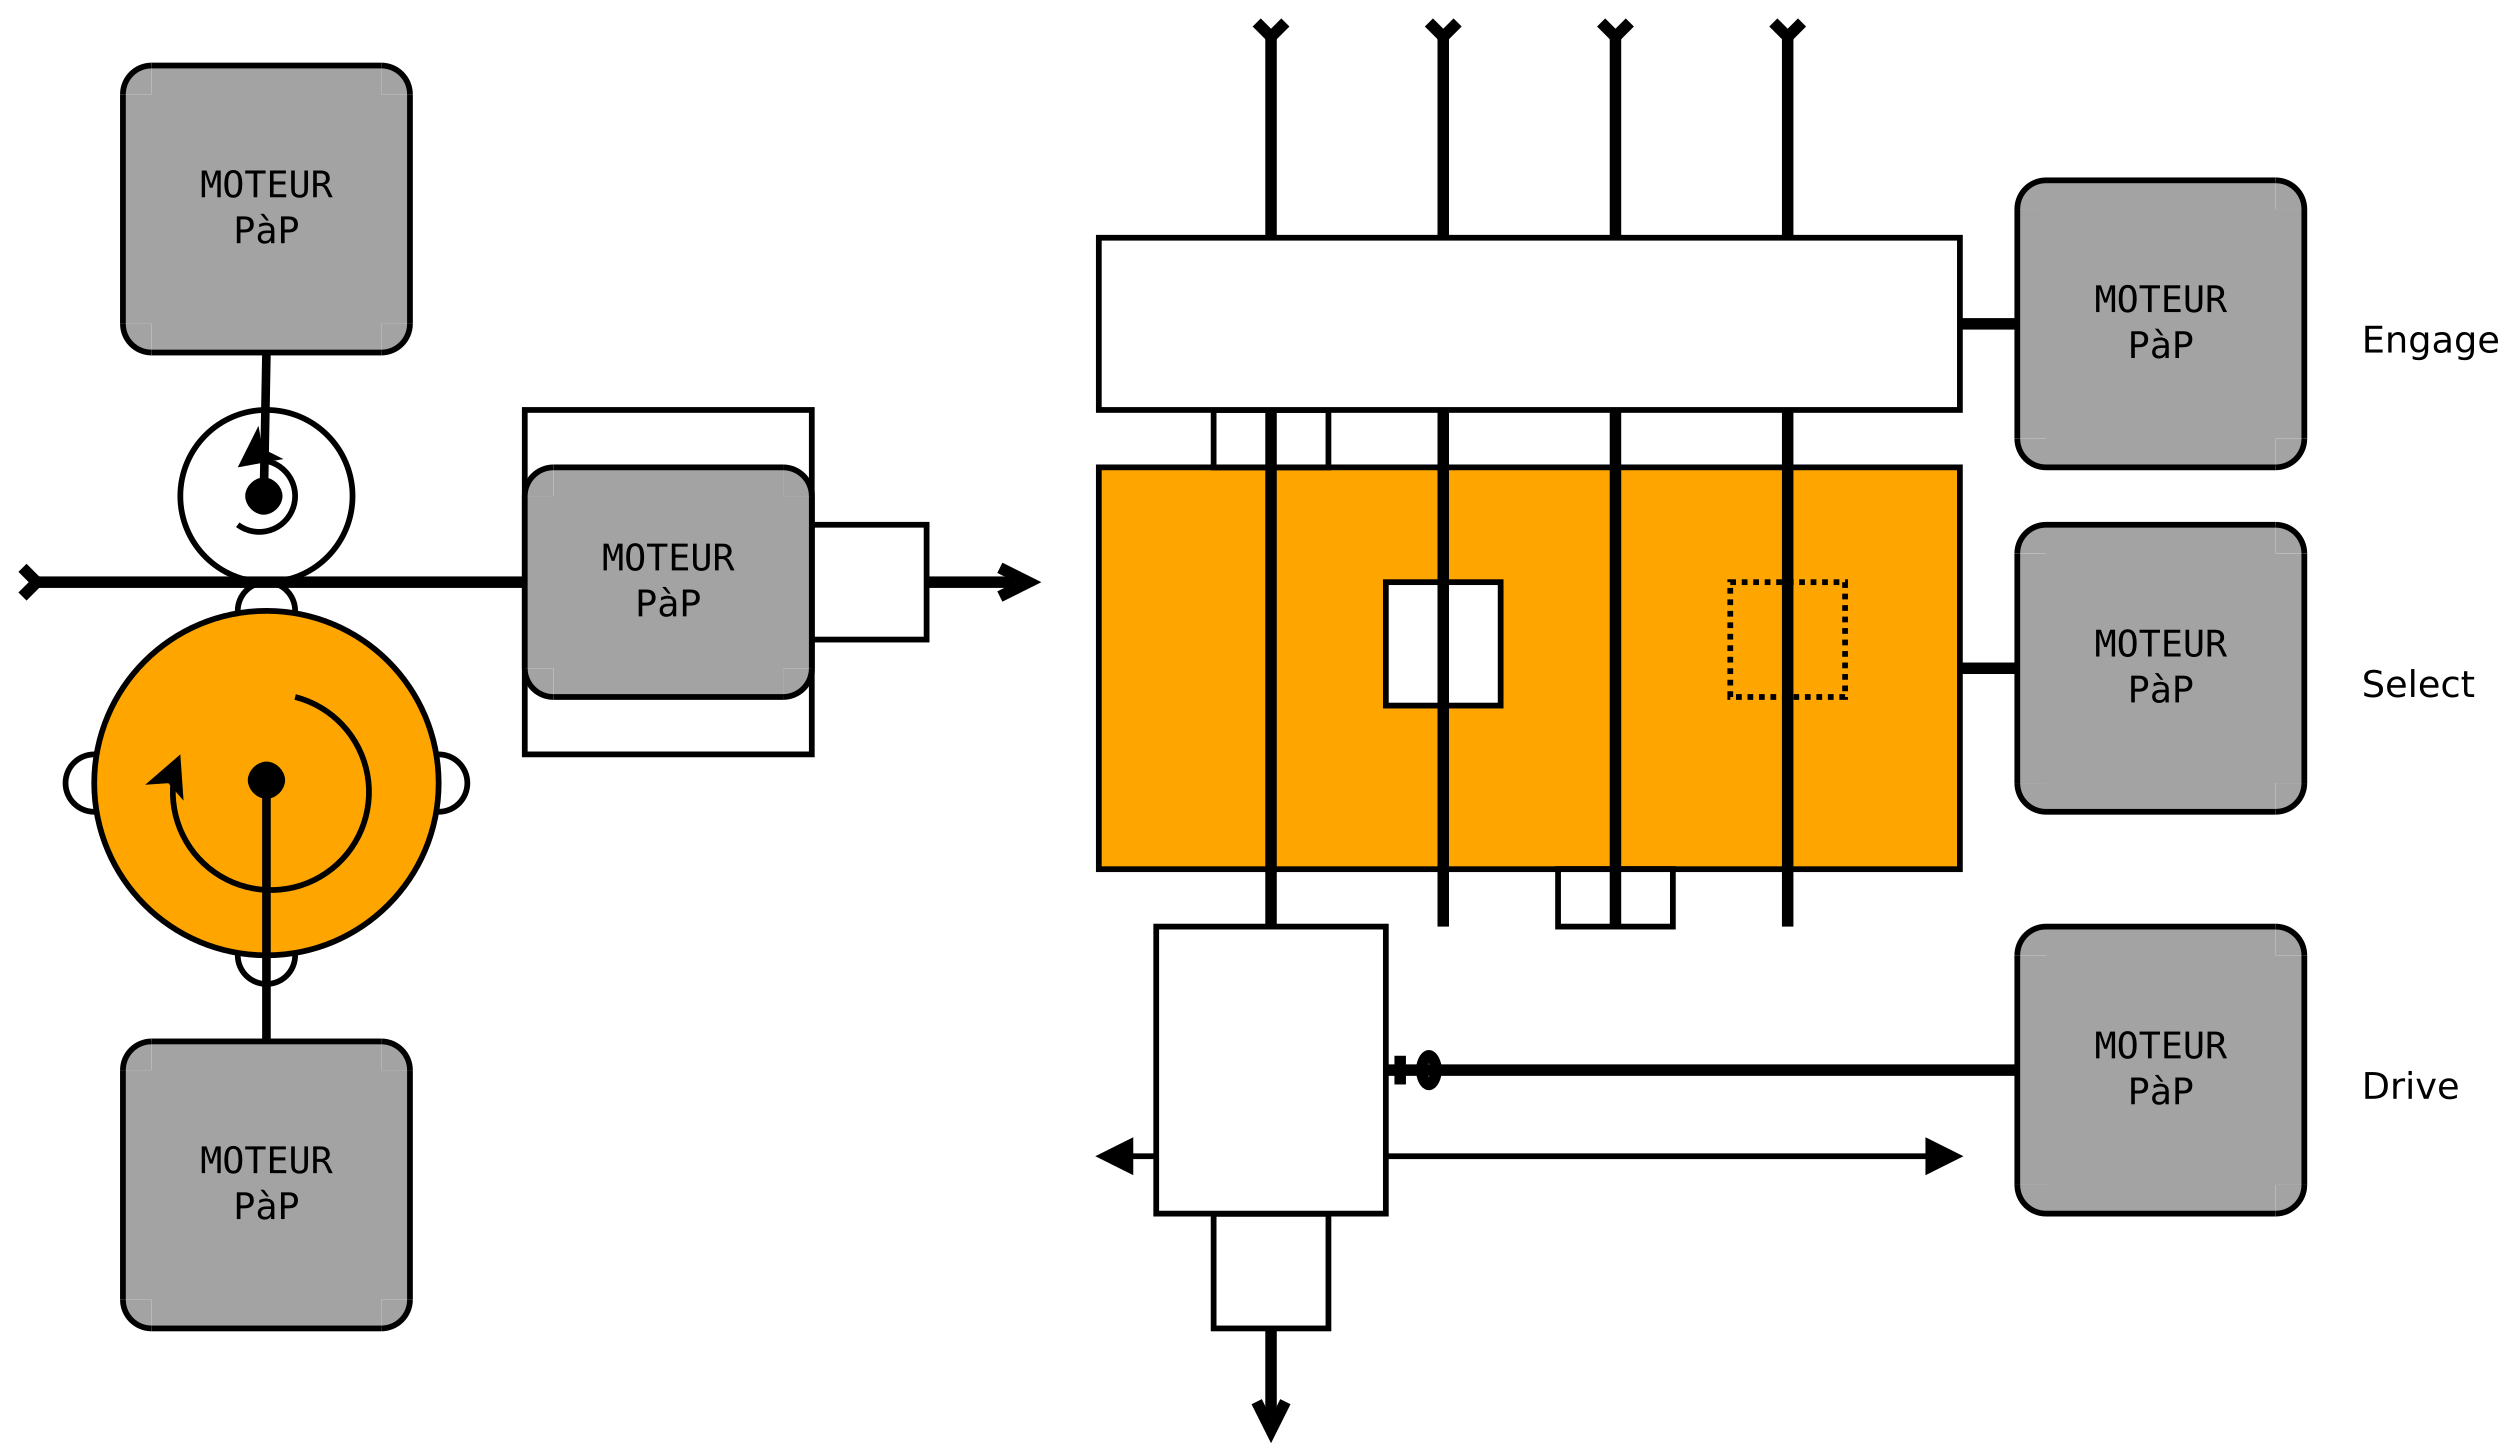 <?xml version="1.0" encoding="UTF-8"?>
<svg xmlns="http://www.w3.org/2000/svg" xmlns:xlink="http://www.w3.org/1999/xlink" width="871pt" height="507pt" viewBox="0 0 871 507" version="1.1">
<defs>
<g>
<symbol overflow="visible" id="glyph0-0">
<path style="stroke:none;" d="M 0.648 2.262 L 0.648 -9.02 L 7.047 -9.02 L 7.047 2.262 Z M 1.367 1.551 L 6.336 1.551 L 6.336 -8.301 L 1.367 -8.301 Z M 1.367 1.551 "/>
</symbol>
<symbol overflow="visible" id="glyph0-1">
<path style="stroke:none;" d="M 0.539 -9.324 L 2.223 -9.324 L 3.836 -4.578 L 5.461 -9.324 L 7.152 -9.324 L 7.152 0 L 5.984 0 L 5.984 -8.238 L 4.324 -3.324 L 3.367 -3.324 L 1.699 -8.238 L 1.699 0 L 0.539 0 Z M 0.539 -9.324 "/>
</symbol>
<symbol overflow="visible" id="glyph0-2">
<path style="stroke:none;" d="M 5.652 -4.652 C 5.648 -6.02 5.508 -6.996 5.23 -7.586 C 4.945 -8.172 4.484 -8.465 3.848 -8.469 C 3.207 -8.465 2.746 -8.172 2.469 -7.586 C 2.188 -6.996 2.051 -6.02 2.051 -4.652 C 2.051 -3.285 2.188 -2.309 2.469 -1.723 C 2.746 -1.137 3.207 -0.844 3.848 -0.844 C 4.484 -0.844 4.945 -1.133 5.23 -1.719 C 5.508 -2.301 5.648 -3.281 5.652 -4.652 Z M 6.973 -4.652 C 6.973 -3.027 6.715 -1.816 6.199 -1.02 C 5.684 -0.223 4.898 0.176 3.848 0.18 C 2.789 0.176 2.004 -0.219 1.496 -1.012 C 0.98 -1.805 0.727 -3.02 0.73 -4.652 C 0.727 -6.281 0.984 -7.496 1.5 -8.297 C 2.016 -9.094 2.797 -9.492 3.848 -9.496 C 4.898 -9.492 5.684 -9.094 6.199 -8.297 C 6.715 -7.496 6.973 -6.281 6.973 -4.652 Z M 6.973 -4.652 "/>
</symbol>
<symbol overflow="visible" id="glyph0-3">
<path style="stroke:none;" d="M 0.293 -9.324 L 7.41 -9.324 L 7.41 -8.266 L 4.492 -8.266 L 4.492 0 L 3.223 0 L 3.223 -8.266 L 0.293 -8.266 Z M 0.293 -9.324 "/>
</symbol>
<symbol overflow="visible" id="glyph0-4">
<path style="stroke:none;" d="M 1.23 -9.324 L 6.766 -9.324 L 6.766 -8.266 L 2.492 -8.266 L 2.492 -5.504 L 6.578 -5.504 L 6.578 -4.441 L 2.492 -4.441 L 2.492 -1.062 L 6.883 -1.062 L 6.883 0 L 1.23 0 Z M 1.23 -9.324 "/>
</symbol>
<symbol overflow="visible" id="glyph0-5">
<path style="stroke:none;" d="M 0.918 -3.578 L 0.918 -9.324 L 2.188 -9.324 L 2.188 -3.004 C 2.184 -2.547 2.195 -2.223 2.223 -2.031 C 2.246 -1.836 2.293 -1.688 2.355 -1.586 C 2.488 -1.34 2.68 -1.156 2.934 -1.031 C 3.184 -0.906 3.488 -0.844 3.848 -0.844 C 4.207 -0.844 4.512 -0.906 4.766 -1.031 C 5.012 -1.156 5.207 -1.34 5.348 -1.586 C 5.406 -1.688 5.449 -1.836 5.477 -2.027 C 5.5 -2.219 5.512 -2.539 5.516 -2.992 L 5.516 -9.324 L 6.777 -9.324 L 6.777 -3.578 C 6.773 -2.621 6.715 -1.941 6.598 -1.543 C 6.48 -1.137 6.273 -0.809 5.984 -0.551 C 5.703 -0.301 5.391 -0.117 5.039 0 C 4.688 0.117 4.289 0.176 3.848 0.18 C 3.406 0.176 3.012 0.117 2.66 0 C 2.305 -0.117 1.988 -0.301 1.711 -0.551 C 1.422 -0.809 1.215 -1.141 1.098 -1.551 C 0.973 -1.961 0.914 -2.637 0.918 -3.578 Z M 0.918 -3.578 "/>
</symbol>
<symbol overflow="visible" id="glyph0-6">
<path style="stroke:none;" d="M 4.746 -4.402 C 5.07 -4.316 5.348 -4.16 5.578 -3.93 C 5.805 -3.699 6.09 -3.238 6.434 -2.547 L 7.703 0 L 6.348 0 L 5.234 -2.355 C 4.91 -3.023 4.621 -3.453 4.367 -3.648 C 4.109 -3.84 3.777 -3.938 3.367 -3.941 L 2.16 -3.941 L 2.16 0 L 0.895 0 L 0.895 -9.324 L 3.492 -9.324 C 4.516 -9.32 5.297 -9.09 5.844 -8.629 C 6.387 -8.164 6.66 -7.496 6.664 -6.629 C 6.66 -6.008 6.492 -5.504 6.16 -5.117 C 5.824 -4.727 5.355 -4.488 4.746 -4.402 Z M 2.16 -8.289 L 2.16 -4.977 L 3.543 -4.977 C 4.145 -4.973 4.594 -5.109 4.891 -5.383 C 5.184 -5.652 5.332 -6.066 5.336 -6.629 C 5.332 -7.16 5.176 -7.57 4.863 -7.859 C 4.547 -8.141 4.09 -8.285 3.492 -8.289 Z M 2.16 -8.289 "/>
</symbol>
<symbol overflow="visible" id="glyph0-7">
<path style="stroke:none;" d="M 2.492 -8.289 L 2.492 -4.785 L 3.953 -4.785 C 4.535 -4.781 4.988 -4.934 5.316 -5.246 C 5.641 -5.551 5.805 -5.984 5.809 -6.539 C 5.805 -7.094 5.645 -7.523 5.32 -7.828 C 4.996 -8.133 4.539 -8.285 3.953 -8.289 Z M 1.23 -9.324 L 3.953 -9.324 C 4.992 -9.32 5.781 -9.086 6.32 -8.613 C 6.855 -8.141 7.125 -7.449 7.129 -6.539 C 7.125 -5.617 6.855 -4.922 6.324 -4.453 C 5.785 -3.98 4.996 -3.742 3.953 -3.746 L 2.492 -3.746 L 2.492 0 L 1.23 0 Z M 1.23 -9.324 "/>
</symbol>
<symbol overflow="visible" id="glyph0-8">
<path style="stroke:none;" d="M 4.387 -3.516 L 4.004 -3.516 C 3.332 -3.516 2.828 -3.398 2.488 -3.164 C 2.148 -2.93 1.98 -2.578 1.98 -2.113 C 1.98 -1.688 2.105 -1.359 2.359 -1.129 C 2.613 -0.895 2.965 -0.777 3.418 -0.781 C 4.047 -0.777 4.547 -0.996 4.91 -1.438 C 5.27 -1.875 5.453 -2.484 5.461 -3.262 L 5.461 -3.516 Z M 6.613 -3.992 L 6.613 0 L 5.461 0 L 5.461 -1.035 C 5.211 -0.617 4.898 -0.312 4.531 -0.117 C 4.156 0.078 3.703 0.176 3.172 0.18 C 2.457 0.176 1.891 -0.023 1.469 -0.422 C 1.043 -0.82 0.832 -1.355 0.832 -2.035 C 0.832 -2.809 1.09 -3.402 1.613 -3.809 C 2.133 -4.215 2.902 -4.418 3.918 -4.418 L 5.461 -4.418 L 5.461 -4.598 C 5.453 -5.152 5.309 -5.559 5.035 -5.812 C 4.754 -6.062 4.309 -6.188 3.699 -6.191 C 3.301 -6.188 2.906 -6.129 2.508 -6.02 C 2.109 -5.902 1.719 -5.738 1.344 -5.527 L 1.344 -6.676 C 1.766 -6.836 2.172 -6.961 2.562 -7.043 C 2.949 -7.121 3.328 -7.16 3.699 -7.164 C 4.273 -7.16 4.77 -7.074 5.18 -6.906 C 5.59 -6.734 5.922 -6.48 6.18 -6.141 C 6.332 -5.93 6.441 -5.672 6.512 -5.367 C 6.574 -5.062 6.609 -4.602 6.613 -3.992 Z M 2.98 -10.23 L 4.734 -7.883 L 3.773 -7.883 L 1.742 -10.23 Z M 2.98 -10.23 "/>
</symbol>
<symbol overflow="visible" id="glyph1-0">
<path style="stroke:none;" d="M 0.637 2.262 L 0.637 -9.02 L 7.035 -9.02 L 7.035 2.262 Z M 1.355 1.551 L 6.32 1.551 L 6.32 -8.301 L 1.355 -8.301 Z M 1.355 1.551 "/>
</symbol>
<symbol overflow="visible" id="glyph1-1">
<path style="stroke:none;" d="M 1.254 -9.324 L 7.152 -9.324 L 7.152 -8.266 L 2.516 -8.266 L 2.516 -5.504 L 6.957 -5.504 L 6.957 -4.441 L 2.516 -4.441 L 2.516 -1.062 L 7.266 -1.062 L 7.266 0 L 1.254 0 Z M 1.254 -9.324 "/>
</symbol>
<symbol overflow="visible" id="glyph1-2">
<path style="stroke:none;" d="M 7.02 -4.223 L 7.02 0 L 5.871 0 L 5.871 -4.184 C 5.871 -4.848 5.742 -5.344 5.484 -5.672 C 5.227 -6 4.84 -6.164 4.324 -6.164 C 3.699 -6.164 3.207 -5.965 2.852 -5.57 C 2.492 -5.172 2.312 -4.633 2.316 -3.953 L 2.316 0 L 1.16 0 L 1.16 -6.996 L 2.316 -6.996 L 2.316 -5.91 C 2.59 -6.328 2.914 -6.641 3.289 -6.852 C 3.656 -7.055 4.086 -7.16 4.578 -7.164 C 5.379 -7.16 5.988 -6.91 6.402 -6.418 C 6.812 -5.918 7.02 -5.188 7.02 -4.223 Z M 7.02 -4.223 "/>
</symbol>
<symbol overflow="visible" id="glyph1-3">
<path style="stroke:none;" d="M 5.809 -3.578 C 5.805 -4.41 5.633 -5.055 5.293 -5.516 C 4.945 -5.969 4.465 -6.199 3.848 -6.203 C 3.227 -6.199 2.746 -5.969 2.406 -5.516 C 2.062 -5.055 1.891 -4.41 1.895 -3.578 C 1.891 -2.746 2.062 -2.102 2.406 -1.648 C 2.746 -1.188 3.227 -0.961 3.848 -0.961 C 4.465 -0.961 4.945 -1.188 5.293 -1.648 C 5.633 -2.102 5.805 -2.746 5.809 -3.578 Z M 6.957 -0.867 C 6.953 0.32 6.691 1.203 6.164 1.789 C 5.633 2.367 4.82 2.66 3.734 2.66 C 3.328 2.66 2.949 2.629 2.59 2.57 C 2.23 2.508 1.883 2.414 1.551 2.293 L 1.551 1.176 C 1.883 1.355 2.215 1.488 2.547 1.578 C 2.875 1.664 3.211 1.711 3.555 1.711 C 4.305 1.711 4.867 1.512 5.246 1.121 C 5.617 0.723 5.805 0.133 5.809 -0.664 L 5.809 -1.23 C 5.566 -0.816 5.262 -0.508 4.895 -0.305 C 4.52 -0.102 4.078 0 3.566 0 C 2.707 0 2.016 -0.324 1.492 -0.98 C 0.965 -1.629 0.703 -2.496 0.707 -3.578 C 0.703 -4.66 0.965 -5.527 1.492 -6.184 C 2.016 -6.832 2.707 -7.16 3.566 -7.164 C 4.078 -7.16 4.52 -7.059 4.895 -6.855 C 5.262 -6.652 5.566 -6.344 5.809 -5.934 L 5.809 -6.996 L 6.957 -6.996 Z M 6.957 -0.867 "/>
</symbol>
<symbol overflow="visible" id="glyph1-4">
<path style="stroke:none;" d="M 4.387 -3.516 C 3.453 -3.516 2.809 -3.406 2.453 -3.195 C 2.094 -2.98 1.914 -2.621 1.918 -2.113 C 1.914 -1.703 2.051 -1.379 2.32 -1.141 C 2.586 -0.898 2.949 -0.777 3.418 -0.781 C 4.051 -0.777 4.562 -1.004 4.949 -1.457 C 5.332 -1.906 5.523 -2.508 5.527 -3.262 L 5.527 -3.516 Z M 6.676 -3.992 L 6.676 0 L 5.527 0 L 5.527 -1.062 C 5.262 -0.633 4.938 -0.32 4.547 -0.121 C 4.156 0.078 3.676 0.176 3.109 0.18 C 2.391 0.176 1.82 -0.023 1.402 -0.422 C 0.977 -0.82 0.766 -1.355 0.77 -2.035 C 0.766 -2.82 1.031 -3.414 1.559 -3.816 C 2.082 -4.215 2.867 -4.418 3.918 -4.418 L 5.527 -4.418 L 5.527 -4.527 C 5.523 -5.055 5.352 -5.465 5.004 -5.754 C 4.656 -6.043 4.168 -6.188 3.543 -6.191 C 3.141 -6.188 2.75 -6.141 2.371 -6.047 C 1.992 -5.949 1.629 -5.805 1.281 -5.617 L 1.281 -6.676 C 1.699 -6.836 2.105 -6.961 2.504 -7.043 C 2.895 -7.121 3.281 -7.16 3.66 -7.164 C 4.672 -7.16 5.426 -6.898 5.926 -6.375 C 6.422 -5.852 6.672 -5.055 6.676 -3.992 Z M 6.676 -3.992 "/>
</symbol>
<symbol overflow="visible" id="glyph1-5">
<path style="stroke:none;" d="M 7.191 -3.785 L 7.191 -3.223 L 1.906 -3.223 C 1.953 -2.43 2.191 -1.824 2.621 -1.414 C 3.043 -0.996 3.637 -0.789 4.402 -0.793 C 4.84 -0.789 5.27 -0.844 5.688 -0.953 C 6.098 -1.059 6.508 -1.223 6.922 -1.441 L 6.922 -0.355 C 6.508 -0.18 6.086 -0.051 5.652 0.043 C 5.219 0.129 4.781 0.176 4.336 0.18 C 3.219 0.176 2.332 -0.145 1.684 -0.793 C 1.027 -1.441 0.703 -2.32 0.707 -3.43 C 0.703 -4.57 1.012 -5.48 1.633 -6.156 C 2.25 -6.824 3.086 -7.16 4.137 -7.164 C 5.074 -7.16 5.816 -6.855 6.367 -6.254 C 6.914 -5.645 7.188 -4.824 7.191 -3.785 Z M 6.039 -4.121 C 6.027 -4.746 5.852 -5.25 5.512 -5.629 C 5.164 -6 4.711 -6.188 4.148 -6.191 C 3.508 -6.188 2.992 -6.004 2.609 -5.645 C 2.219 -5.277 1.996 -4.77 1.941 -4.117 Z M 6.039 -4.121 "/>
</symbol>
<symbol overflow="visible" id="glyph1-6">
<path style="stroke:none;" d="M 6.848 -9.02 L 6.848 -7.789 C 6.367 -8.016 5.914 -8.188 5.492 -8.301 C 5.062 -8.41 4.652 -8.465 4.262 -8.469 C 3.57 -8.465 3.043 -8.332 2.672 -8.07 C 2.297 -7.801 2.109 -7.422 2.113 -6.934 C 2.109 -6.52 2.234 -6.211 2.484 -6 C 2.73 -5.789 3.199 -5.617 3.891 -5.492 L 4.652 -5.336 C 5.594 -5.152 6.289 -4.836 6.738 -4.387 C 7.184 -3.934 7.406 -3.328 7.41 -2.574 C 7.406 -1.668 7.102 -0.984 6.5 -0.52 C 5.891 -0.055 5.004 0.176 3.836 0.18 C 3.391 0.176 2.922 0.125 2.426 0.031 C 1.926 -0.07 1.41 -0.215 0.879 -0.414 L 0.879 -1.711 C 1.391 -1.422 1.891 -1.203 2.387 -1.062 C 2.875 -0.914 3.359 -0.844 3.836 -0.844 C 4.555 -0.844 5.109 -0.984 5.504 -1.266 C 5.891 -1.547 6.086 -1.949 6.09 -2.48 C 6.086 -2.934 5.945 -3.293 5.668 -3.555 C 5.383 -3.809 4.922 -4.004 4.285 -4.137 L 3.516 -4.285 C 2.574 -4.469 1.891 -4.762 1.473 -5.164 C 1.051 -5.562 0.844 -6.121 0.844 -6.832 C 0.844 -7.656 1.133 -8.305 1.715 -8.781 C 2.293 -9.254 3.094 -9.492 4.117 -9.496 C 4.551 -9.492 4.996 -9.453 5.453 -9.375 C 5.902 -9.297 6.367 -9.176 6.848 -9.02 Z M 6.848 -9.02 "/>
</symbol>
<symbol overflow="visible" id="glyph1-7">
<path style="stroke:none;" d="M 1.207 -9.719 L 2.355 -9.719 L 2.355 0 L 1.207 0 Z M 1.207 -9.719 "/>
</symbol>
<symbol overflow="visible" id="glyph1-8">
<path style="stroke:none;" d="M 6.242 -6.727 L 6.242 -5.652 C 5.914 -5.828 5.59 -5.961 5.262 -6.055 C 4.934 -6.141 4.602 -6.188 4.273 -6.191 C 3.523 -6.188 2.945 -5.949 2.535 -5.48 C 2.121 -5.004 1.914 -4.344 1.918 -3.492 C 1.914 -2.637 2.121 -1.973 2.535 -1.5 C 2.945 -1.027 3.523 -0.789 4.273 -0.793 C 4.602 -0.789 4.934 -0.836 5.262 -0.926 C 5.59 -1.016 5.914 -1.148 6.242 -1.332 L 6.242 -0.27 C 5.914 -0.117 5.582 -0.008 5.242 0.066 C 4.898 0.137 4.535 0.176 4.148 0.18 C 3.094 0.176 2.254 -0.152 1.637 -0.812 C 1.012 -1.473 0.703 -2.367 0.707 -3.492 C 0.703 -4.633 1.016 -5.527 1.645 -6.184 C 2.27 -6.832 3.129 -7.16 4.223 -7.164 C 4.574 -7.16 4.918 -7.125 5.258 -7.055 C 5.594 -6.98 5.922 -6.871 6.242 -6.727 Z M 6.242 -6.727 "/>
</symbol>
<symbol overflow="visible" id="glyph1-9">
<path style="stroke:none;" d="M 2.344 -8.984 L 2.344 -6.996 L 4.711 -6.996 L 4.711 -6.102 L 2.344 -6.102 L 2.344 -2.305 C 2.344 -1.73 2.422 -1.363 2.578 -1.203 C 2.734 -1.039 3.051 -0.961 3.531 -0.961 L 4.711 -0.961 L 4.711 0 L 3.531 0 C 2.641 0 2.027 -0.164 1.691 -0.496 C 1.352 -0.824 1.184 -1.426 1.188 -2.305 L 1.188 -6.102 L 0.344 -6.102 L 0.344 -6.996 L 1.188 -6.996 L 1.188 -8.984 Z M 2.344 -8.984 "/>
</symbol>
<symbol overflow="visible" id="glyph1-10">
<path style="stroke:none;" d="M 2.516 -8.289 L 2.516 -1.035 L 4.043 -1.035 C 5.328 -1.031 6.27 -1.324 6.867 -1.91 C 7.465 -2.492 7.762 -3.41 7.766 -4.672 C 7.762 -5.918 7.465 -6.836 6.867 -7.418 C 6.27 -7.996 5.328 -8.285 4.043 -8.289 Z M 1.254 -9.324 L 3.848 -9.324 C 5.652 -9.32 6.977 -8.945 7.824 -8.195 C 8.668 -7.441 9.094 -6.266 9.094 -4.672 C 9.094 -3.062 8.668 -1.883 7.82 -1.129 C 6.969 -0.375 5.645 0 3.848 0 L 1.254 0 Z M 1.254 -9.324 "/>
</symbol>
<symbol overflow="visible" id="glyph1-11">
<path style="stroke:none;" d="M 5.258 -5.922 C 5.125 -5.996 4.984 -6.051 4.836 -6.086 C 4.68 -6.121 4.516 -6.141 4.336 -6.141 C 3.684 -6.141 3.184 -5.926 2.836 -5.504 C 2.488 -5.078 2.312 -4.473 2.316 -3.684 L 2.316 0 L 1.16 0 L 1.16 -6.996 L 2.316 -6.996 L 2.316 -5.91 C 2.555 -6.332 2.871 -6.648 3.258 -6.855 C 3.645 -7.059 4.113 -7.16 4.672 -7.164 C 4.75 -7.16 4.84 -7.156 4.934 -7.148 C 5.027 -7.137 5.133 -7.121 5.254 -7.102 Z M 5.258 -5.922 "/>
</symbol>
<symbol overflow="visible" id="glyph1-12">
<path style="stroke:none;" d="M 1.207 -6.996 L 2.355 -6.996 L 2.355 0 L 1.207 0 Z M 1.207 -9.719 L 2.355 -9.719 L 2.355 -8.266 L 1.207 -8.266 Z M 1.207 -9.719 "/>
</symbol>
<symbol overflow="visible" id="glyph1-13">
<path style="stroke:none;" d="M 0.383 -6.996 L 1.598 -6.996 L 3.785 -1.125 L 5.973 -6.996 L 7.191 -6.996 L 4.566 0 L 3.004 0 Z M 0.383 -6.996 "/>
</symbol>
</g>
</defs>
<g id="surface0">
<rect x="0" y="0" width="871" height="507" style="fill:rgb(100%,100%,100%);fill-opacity:1;stroke:none;"/>
<path style="fill-rule:evenodd;fill:rgb(100%,100%,100%);fill-opacity:1;stroke-width:0.1;stroke-linecap:butt;stroke-linejoin:miter;stroke:rgb(0%,0%,0%);stroke-opacity:1;stroke-miterlimit:10;" d="M -13 -1.5 C -13 -0.671 -13.671 -0 -14.5 -0 C -15.328 -0 -16 -0.671 -16 -1.5 C -16 -2.328 -15.328 -3 -14.5 -3 C -13.671 -3 -13 -2.328 -13 -1.5 " transform="matrix(20,0,0,20,382.828,202.828)"/>
<path style="fill-rule:evenodd;fill:rgb(100%,100%,100%);fill-opacity:1;stroke-width:0.1;stroke-linecap:butt;stroke-linejoin:miter;stroke:rgb(0%,0%,0%);stroke-opacity:1;stroke-miterlimit:10;" d="M -14 6.5 C -14 6.776 -14.224 7 -14.5 7 C -14.776 7 -15 6.776 -15 6.5 C -15 6.224 -14.776 6 -14.5 6 C -14.224 6 -14 6.224 -14 6.5 " transform="matrix(20,0,0,20,382.828,202.828)"/>
<path style="fill-rule:evenodd;fill:rgb(100%,100%,100%);fill-opacity:1;stroke-width:0.1;stroke-linecap:butt;stroke-linejoin:miter;stroke:rgb(0%,0%,0%);stroke-opacity:1;stroke-miterlimit:10;" d="M -11 3.5 C -11 3.776 -11.224 4 -11.5 4 C -11.776 4 -12 3.776 -12 3.5 C -12 3.224 -11.776 3 -11.5 3 C -11.224 3 -11 3.224 -11 3.5 " transform="matrix(20,0,0,20,382.828,202.828)"/>
<path style="fill-rule:evenodd;fill:rgb(100%,100%,100%);fill-opacity:1;stroke-width:0.1;stroke-linecap:butt;stroke-linejoin:miter;stroke:rgb(0%,0%,0%);stroke-opacity:1;stroke-miterlimit:10;" d="M -14 0.5 C -14 0.776 -14.224 1 -14.5 1 C -14.776 1 -15 0.776 -15 0.5 C -15 0.224 -14.776 -0 -14.5 -0 C -14.224 -0 -14 0.224 -14 0.5 " transform="matrix(20,0,0,20,382.828,202.828)"/>
<path style="fill-rule:evenodd;fill:rgb(100%,100%,100%);fill-opacity:1;stroke-width:0.1;stroke-linecap:butt;stroke-linejoin:miter;stroke:rgb(0%,0%,0%);stroke-opacity:1;stroke-miterlimit:10;" d="M -17 3.5 C -17 3.776 -17.224 4 -17.5 4 C -17.776 4 -18 3.776 -18 3.5 C -18 3.224 -17.776 3 -17.5 3 C -17.224 3 -17 3.224 -17 3.5 " transform="matrix(20,0,0,20,382.828,202.828)"/>
<path style="fill-rule:evenodd;fill:rgb(100%,64.706%,0%);fill-opacity:1;stroke-width:0.1;stroke-linecap:butt;stroke-linejoin:miter;stroke:rgb(0%,0%,0%);stroke-opacity:1;stroke-miterlimit:10;" d="M -11.5 3.5 C -11.5 5.157 -12.843 6.5 -14.5 6.5 C -16.157 6.5 -17.5 5.157 -17.5 3.5 C -17.5 1.843 -16.157 0.5 -14.5 0.5 C -12.843 0.5 -11.5 1.843 -11.5 3.5 " transform="matrix(20,0,0,20,382.828,202.828)"/>
<path style=" stroke:none;fill-rule:evenodd;fill:rgb(63.922%,63.922%,63.922%);fill-opacity:1;" d="M 52.828 22.828 L 132.828 22.828 L 132.828 122.828 L 52.828 122.828 Z M 52.828 22.828 "/>
<path style=" stroke:none;fill-rule:evenodd;fill:rgb(63.922%,63.922%,63.922%);fill-opacity:1;" d="M 52.828 32.828 L 52.828 22.828 L 52.828 22.828 C 47.305 22.828 42.828 27.305 42.828 32.828 L 52.828 32.828 Z M 52.828 32.828 "/>
<path style=" stroke:none;fill-rule:evenodd;fill:rgb(63.922%,63.922%,63.922%);fill-opacity:1;" d="M 132.828 32.828 L 142.828 32.828 L 142.828 32.828 C 142.828 27.305 138.352 22.828 132.828 22.828 L 132.828 32.828 Z M 132.828 32.828 "/>
<path style=" stroke:none;fill-rule:evenodd;fill:rgb(63.922%,63.922%,63.922%);fill-opacity:1;" d="M 42.828 32.828 L 142.828 32.828 L 142.828 112.828 L 42.828 112.828 Z M 42.828 32.828 "/>
<path style=" stroke:none;fill-rule:evenodd;fill:rgb(63.922%,63.922%,63.922%);fill-opacity:1;" d="M 52.828 112.828 L 42.828 112.828 L 42.828 112.828 C 42.828 118.352 47.305 122.828 52.828 122.828 L 52.828 112.828 Z M 52.828 112.828 "/>
<path style=" stroke:none;fill-rule:evenodd;fill:rgb(63.922%,63.922%,63.922%);fill-opacity:1;" d="M 132.828 112.828 L 132.828 122.828 L 132.828 122.828 C 138.352 122.828 142.828 118.352 142.828 112.828 L 132.828 112.828 Z M 132.828 112.828 "/>
<path style="fill:none;stroke-width:0.1;stroke-linecap:butt;stroke-linejoin:miter;stroke:rgb(0%,0%,0%);stroke-opacity:1;stroke-miterlimit:10;" d="M -16.5 -9 L -12.5 -9 " transform="matrix(20,0,0,20,382.828,202.828)"/>
<path style="fill:none;stroke-width:0.1;stroke-linecap:butt;stroke-linejoin:miter;stroke:rgb(0%,0%,0%);stroke-opacity:1;stroke-miterlimit:10;" d="M -16.5 -4 L -12.5 -4 " transform="matrix(20,0,0,20,382.828,202.828)"/>
<path style="fill:none;stroke-width:0.1;stroke-linecap:butt;stroke-linejoin:miter;stroke:rgb(0%,0%,0%);stroke-opacity:1;stroke-miterlimit:10;" d="M -16.5 -9 L -16.5 -9 C -16.776 -9 -17 -8.776 -17 -8.5 " transform="matrix(20,0,0,20,382.828,202.828)"/>
<path style="fill:none;stroke-width:0.1;stroke-linecap:butt;stroke-linejoin:miter;stroke:rgb(0%,0%,0%);stroke-opacity:1;stroke-miterlimit:10;" d="M -12 -8.5 L -12 -8.5 C -12 -8.776 -12.224 -9 -12.5 -9 " transform="matrix(20,0,0,20,382.828,202.828)"/>
<path style="fill:none;stroke-width:0.1;stroke-linecap:butt;stroke-linejoin:miter;stroke:rgb(0%,0%,0%);stroke-opacity:1;stroke-miterlimit:10;" d="M -17 -8.5 L -17 -4.5 " transform="matrix(20,0,0,20,382.828,202.828)"/>
<path style="fill:none;stroke-width:0.1;stroke-linecap:butt;stroke-linejoin:miter;stroke:rgb(0%,0%,0%);stroke-opacity:1;stroke-miterlimit:10;" d="M -12 -8.5 L -12 -4.5 " transform="matrix(20,0,0,20,382.828,202.828)"/>
<path style="fill:none;stroke-width:0.1;stroke-linecap:butt;stroke-linejoin:miter;stroke:rgb(0%,0%,0%);stroke-opacity:1;stroke-miterlimit:10;" d="M -17 -4.5 L -17 -4.5 C -17 -4.224 -16.776 -4 -16.5 -4 " transform="matrix(20,0,0,20,382.828,202.828)"/>
<path style="fill:none;stroke-width:0.1;stroke-linecap:butt;stroke-linejoin:miter;stroke:rgb(0%,0%,0%);stroke-opacity:1;stroke-miterlimit:10;" d="M -12.5 -4 L -12.5 -4 C -12.224 -4 -12 -4.224 -12 -4.5 " transform="matrix(20,0,0,20,382.828,202.828)"/>
<g style="fill:rgb(0%,0%,0%);fill-opacity:1;">
  <use xlink:href="#glyph0-1" x="69.742" y="68.727"/>
  <use xlink:href="#glyph0-2" x="77.438" y="68.727"/>
  <use xlink:href="#glyph0-3" x="85.133" y="68.727"/>
  <use xlink:href="#glyph0-4" x="92.828" y="68.727"/>
  <use xlink:href="#glyph0-5" x="100.523" y="68.727"/>
  <use xlink:href="#glyph0-6" x="108.219" y="68.727"/>
</g>
<g style="fill:rgb(0%,0%,0%);fill-opacity:1;">
  <use xlink:href="#glyph0-7" x="81.285" y="84.727"/>
  <use xlink:href="#glyph0-8" x="88.98" y="84.727"/>
  <use xlink:href="#glyph0-7" x="96.676" y="84.727"/>
</g>
<path style=" stroke:none;fill-rule:evenodd;fill:rgb(63.922%,63.922%,63.922%);fill-opacity:1;" d="M 52.828 362.828 L 132.828 362.828 L 132.828 462.828 L 52.828 462.828 Z M 52.828 362.828 "/>
<path style=" stroke:none;fill-rule:evenodd;fill:rgb(63.922%,63.922%,63.922%);fill-opacity:1;" d="M 52.828 372.828 L 52.828 362.828 L 52.828 362.828 C 47.305 362.828 42.828 367.305 42.828 372.828 L 52.828 372.828 Z M 52.828 372.828 "/>
<path style=" stroke:none;fill-rule:evenodd;fill:rgb(63.922%,63.922%,63.922%);fill-opacity:1;" d="M 132.828 372.828 L 142.828 372.828 L 142.828 372.828 C 142.828 367.305 138.352 362.828 132.828 362.828 L 132.828 372.828 Z M 132.828 372.828 "/>
<path style=" stroke:none;fill-rule:evenodd;fill:rgb(63.922%,63.922%,63.922%);fill-opacity:1;" d="M 42.828 372.828 L 142.828 372.828 L 142.828 452.828 L 42.828 452.828 Z M 42.828 372.828 "/>
<path style=" stroke:none;fill-rule:evenodd;fill:rgb(63.922%,63.922%,63.922%);fill-opacity:1;" d="M 52.828 452.828 L 42.828 452.828 L 42.828 452.828 C 42.828 458.352 47.305 462.828 52.828 462.828 L 52.828 452.828 Z M 52.828 452.828 "/>
<path style=" stroke:none;fill-rule:evenodd;fill:rgb(63.922%,63.922%,63.922%);fill-opacity:1;" d="M 132.828 452.828 L 132.828 462.828 L 132.828 462.828 C 138.352 462.828 142.828 458.352 142.828 452.828 L 132.828 452.828 Z M 132.828 452.828 "/>
<path style="fill:none;stroke-width:0.1;stroke-linecap:butt;stroke-linejoin:miter;stroke:rgb(0%,0%,0%);stroke-opacity:1;stroke-miterlimit:10;" d="M -16.5 8 L -12.5 8 " transform="matrix(20,0,0,20,382.828,202.828)"/>
<path style="fill:none;stroke-width:0.1;stroke-linecap:butt;stroke-linejoin:miter;stroke:rgb(0%,0%,0%);stroke-opacity:1;stroke-miterlimit:10;" d="M -16.5 13 L -12.5 13 " transform="matrix(20,0,0,20,382.828,202.828)"/>
<path style="fill:none;stroke-width:0.1;stroke-linecap:butt;stroke-linejoin:miter;stroke:rgb(0%,0%,0%);stroke-opacity:1;stroke-miterlimit:10;" d="M -16.5 8 L -16.5 8 C -16.776 8 -17 8.224 -17 8.5 " transform="matrix(20,0,0,20,382.828,202.828)"/>
<path style="fill:none;stroke-width:0.1;stroke-linecap:butt;stroke-linejoin:miter;stroke:rgb(0%,0%,0%);stroke-opacity:1;stroke-miterlimit:10;" d="M -12 8.5 L -12 8.5 C -12 8.224 -12.224 8 -12.5 8 " transform="matrix(20,0,0,20,382.828,202.828)"/>
<path style="fill:none;stroke-width:0.1;stroke-linecap:butt;stroke-linejoin:miter;stroke:rgb(0%,0%,0%);stroke-opacity:1;stroke-miterlimit:10;" d="M -17 8.5 L -17 12.5 " transform="matrix(20,0,0,20,382.828,202.828)"/>
<path style="fill:none;stroke-width:0.1;stroke-linecap:butt;stroke-linejoin:miter;stroke:rgb(0%,0%,0%);stroke-opacity:1;stroke-miterlimit:10;" d="M -12 8.5 L -12 12.5 " transform="matrix(20,0,0,20,382.828,202.828)"/>
<path style="fill:none;stroke-width:0.1;stroke-linecap:butt;stroke-linejoin:miter;stroke:rgb(0%,0%,0%);stroke-opacity:1;stroke-miterlimit:10;" d="M -17 12.5 L -17 12.5 C -17 12.776 -16.776 13 -16.5 13 " transform="matrix(20,0,0,20,382.828,202.828)"/>
<path style="fill:none;stroke-width:0.1;stroke-linecap:butt;stroke-linejoin:miter;stroke:rgb(0%,0%,0%);stroke-opacity:1;stroke-miterlimit:10;" d="M -12.5 13 L -12.5 13 C -12.224 13 -12 12.776 -12 12.5 " transform="matrix(20,0,0,20,382.828,202.828)"/>
<g style="fill:rgb(0%,0%,0%);fill-opacity:1;">
  <use xlink:href="#glyph0-1" x="69.742" y="408.727"/>
  <use xlink:href="#glyph0-2" x="77.438" y="408.727"/>
  <use xlink:href="#glyph0-3" x="85.133" y="408.727"/>
  <use xlink:href="#glyph0-4" x="92.828" y="408.727"/>
  <use xlink:href="#glyph0-5" x="100.523" y="408.727"/>
  <use xlink:href="#glyph0-6" x="108.219" y="408.727"/>
</g>
<g style="fill:rgb(0%,0%,0%);fill-opacity:1;">
  <use xlink:href="#glyph0-7" x="81.285" y="424.727"/>
  <use xlink:href="#glyph0-8" x="88.98" y="424.727"/>
  <use xlink:href="#glyph0-7" x="96.676" y="424.727"/>
</g>
<path style="fill:none;stroke-width:0.1;stroke-linecap:butt;stroke-linejoin:miter;stroke:rgb(0%,0%,0%);stroke-opacity:1;stroke-miterlimit:10;" d="M -16.119 3.457 L -16.119 3.457 C -16.197 4.123 -15.878 4.773 -15.304 5.119 C -14.73 5.464 -14.006 5.443 -13.454 5.063 C -12.902 4.683 -12.623 4.015 -12.74 3.356 C -12.858 2.696 -13.351 2.166 -14 2 " transform="matrix(20,0,0,20,382.828,202.828)"/>
<path style="fill-rule:evenodd;fill:rgb(0%,0%,0%);fill-opacity:1;stroke-width:0.1;stroke-linecap:butt;stroke-linejoin:miter;stroke:rgb(0%,0%,0%);stroke-opacity:1;stroke-miterlimit:10;" d="M -16.043 3.103 L -16.004 3.661 L -16.187 3.45 L -16.466 3.469 L -16.043 3.103 Z M -16.043 3.103 " transform="matrix(20,0,0,20,382.828,202.828)"/>
<path style="fill:none;stroke-width:0.1;stroke-linecap:butt;stroke-linejoin:miter;stroke:rgb(0%,0%,0%);stroke-opacity:1;stroke-miterlimit:10;" d="M -15 -1 L -15 -1 C -14.84 -0.88 -14.632 -0.844 -14.441 -0.903 C -14.25 -0.961 -14.099 -1.108 -14.034 -1.297 C -13.969 -1.486 -13.998 -1.695 -14.113 -1.858 C -14.228 -2.022 -14.414 -2.121 -14.614 -2.125 " transform="matrix(20,0,0,20,382.828,202.828)"/>
<path style="fill-rule:evenodd;fill:rgb(0%,0%,0%);fill-opacity:1;stroke-width:0.1;stroke-linecap:butt;stroke-linejoin:miter;stroke:rgb(0%,0%,0%);stroke-opacity:1;stroke-miterlimit:10;" d="M -14.911 -2.067 L -14.661 -2.567 L -14.611 -2.292 L -14.361 -2.167 L -14.911 -2.067 Z M -14.911 -2.067 " transform="matrix(20,0,0,20,382.828,202.828)"/>
<path style="fill-rule:evenodd;fill:rgb(100%,100%,100%);fill-opacity:1;stroke-width:0.1;stroke-linecap:butt;stroke-linejoin:miter;stroke:rgb(0%,0%,0%);stroke-opacity:1;stroke-miterlimit:10;" d="M -10 -3 L -5 -3 L -5 3 L -10 3 Z M -10 -3 " transform="matrix(20,0,0,20,382.828,202.828)"/>
<path style="fill-rule:evenodd;fill:rgb(100%,100%,100%);fill-opacity:1;stroke-width:0.1;stroke-linecap:butt;stroke-linejoin:miter;stroke:rgb(0%,0%,0%);stroke-opacity:1;stroke-miterlimit:10;" d="M -5 -1 L -3 -1 L -3 1 L -5 1 Z M -5 -1 " transform="matrix(20,0,0,20,382.828,202.828)"/>
<path style="fill:none;stroke-width:0.2;stroke-linecap:butt;stroke-linejoin:miter;stroke:rgb(0%,0%,0%);stroke-opacity:1;stroke-miterlimit:10;" d="M -18.5 -0 L -10 -0 " transform="matrix(20,0,0,20,382.828,202.828)"/>
<path style="fill:none;stroke-width:0.2;stroke-linecap:butt;stroke-linejoin:miter;stroke:rgb(0%,0%,0%);stroke-opacity:1;stroke-miterlimit:10;" d="M -18.75 -0.25 L -18.5 -0 L -18.75 0.25 " transform="matrix(20,0,0,20,382.828,202.828)"/>
<path style="fill:none;stroke-width:0.2;stroke-linecap:butt;stroke-linejoin:miter;stroke:rgb(0%,0%,0%);stroke-opacity:1;stroke-miterlimit:10;" d="M -3 -0 L -1.447 -0 " transform="matrix(20,0,0,20,382.828,202.828)"/>
<path style="fill:none;stroke-width:0.2;stroke-linecap:butt;stroke-linejoin:miter;stroke:rgb(0%,0%,0%);stroke-opacity:1;stroke-miterlimit:10;" d="M -1.724 0.25 L -1.224 -0 L -1.724 -0.25 " transform="matrix(20,0,0,20,382.828,202.828)"/>
<path style="fill-rule:evenodd;fill:rgb(100%,64.706%,0%);fill-opacity:1;stroke-width:0.1;stroke-linecap:butt;stroke-linejoin:miter;stroke:rgb(0%,0%,0%);stroke-opacity:1;stroke-miterlimit:10;" d="M -0 -2 L 15 -2 L 15 5 L -0 5 Z M -0 -2 " transform="matrix(20,0,0,20,382.828,202.828)"/>
<path style="fill-rule:evenodd;fill:rgb(100%,100%,100%);fill-opacity:1;stroke-width:0.1;stroke-linecap:butt;stroke-linejoin:miter;stroke:rgb(0%,0%,0%);stroke-opacity:1;stroke-miterlimit:10;" d="M 2 11 L 4 11 L 4 13 L 2 13 Z M 2 11 " transform="matrix(20,0,0,20,382.828,202.828)"/>
<path style=" stroke:none;fill-rule:evenodd;fill:rgb(63.922%,63.922%,63.922%);fill-opacity:1;" d="M 712.828 62.828 L 792.828 62.828 L 792.828 162.828 L 712.828 162.828 Z M 712.828 62.828 "/>
<path style=" stroke:none;fill-rule:evenodd;fill:rgb(63.922%,63.922%,63.922%);fill-opacity:1;" d="M 712.828 72.828 L 712.828 62.828 L 712.828 62.828 C 707.305 62.828 702.828 67.305 702.828 72.828 L 712.828 72.828 Z M 712.828 72.828 "/>
<path style=" stroke:none;fill-rule:evenodd;fill:rgb(63.922%,63.922%,63.922%);fill-opacity:1;" d="M 792.828 72.828 L 802.828 72.828 L 802.828 72.828 C 802.828 67.305 798.352 62.828 792.828 62.828 L 792.828 72.828 Z M 792.828 72.828 "/>
<path style=" stroke:none;fill-rule:evenodd;fill:rgb(63.922%,63.922%,63.922%);fill-opacity:1;" d="M 702.828 72.828 L 802.828 72.828 L 802.828 152.828 L 702.828 152.828 Z M 702.828 72.828 "/>
<path style=" stroke:none;fill-rule:evenodd;fill:rgb(63.922%,63.922%,63.922%);fill-opacity:1;" d="M 712.828 152.828 L 702.828 152.828 L 702.828 152.828 C 702.828 158.352 707.305 162.828 712.828 162.828 L 712.828 152.828 Z M 712.828 152.828 "/>
<path style=" stroke:none;fill-rule:evenodd;fill:rgb(63.922%,63.922%,63.922%);fill-opacity:1;" d="M 792.828 152.828 L 792.828 162.828 L 792.828 162.828 C 798.352 162.828 802.828 158.352 802.828 152.828 L 792.828 152.828 Z M 792.828 152.828 "/>
<path style="fill:none;stroke-width:0.1;stroke-linecap:butt;stroke-linejoin:miter;stroke:rgb(0%,0%,0%);stroke-opacity:1;stroke-miterlimit:10;" d="M 16.5 -7 L 20.5 -7 " transform="matrix(20,0,0,20,382.828,202.828)"/>
<path style="fill:none;stroke-width:0.1;stroke-linecap:butt;stroke-linejoin:miter;stroke:rgb(0%,0%,0%);stroke-opacity:1;stroke-miterlimit:10;" d="M 16.5 -2 L 20.5 -2 " transform="matrix(20,0,0,20,382.828,202.828)"/>
<path style="fill:none;stroke-width:0.1;stroke-linecap:butt;stroke-linejoin:miter;stroke:rgb(0%,0%,0%);stroke-opacity:1;stroke-miterlimit:10;" d="M 16.5 -7 L 16.5 -7 C 16.224 -7 16 -6.776 16 -6.5 " transform="matrix(20,0,0,20,382.828,202.828)"/>
<path style="fill:none;stroke-width:0.1;stroke-linecap:butt;stroke-linejoin:miter;stroke:rgb(0%,0%,0%);stroke-opacity:1;stroke-miterlimit:10;" d="M 21 -6.5 L 21 -6.5 C 21 -6.776 20.776 -7 20.5 -7 " transform="matrix(20,0,0,20,382.828,202.828)"/>
<path style="fill:none;stroke-width:0.1;stroke-linecap:butt;stroke-linejoin:miter;stroke:rgb(0%,0%,0%);stroke-opacity:1;stroke-miterlimit:10;" d="M 16 -6.5 L 16 -2.5 " transform="matrix(20,0,0,20,382.828,202.828)"/>
<path style="fill:none;stroke-width:0.1;stroke-linecap:butt;stroke-linejoin:miter;stroke:rgb(0%,0%,0%);stroke-opacity:1;stroke-miterlimit:10;" d="M 21 -6.5 L 21 -2.5 " transform="matrix(20,0,0,20,382.828,202.828)"/>
<path style="fill:none;stroke-width:0.1;stroke-linecap:butt;stroke-linejoin:miter;stroke:rgb(0%,0%,0%);stroke-opacity:1;stroke-miterlimit:10;" d="M 16 -2.5 L 16 -2.5 C 16 -2.224 16.224 -2 16.5 -2 " transform="matrix(20,0,0,20,382.828,202.828)"/>
<path style="fill:none;stroke-width:0.1;stroke-linecap:butt;stroke-linejoin:miter;stroke:rgb(0%,0%,0%);stroke-opacity:1;stroke-miterlimit:10;" d="M 20.5 -2 L 20.5 -2 C 20.776 -2 21 -2.224 21 -2.5 " transform="matrix(20,0,0,20,382.828,202.828)"/>
<g style="fill:rgb(0%,0%,0%);fill-opacity:1;">
  <use xlink:href="#glyph0-1" x="729.742" y="108.727"/>
  <use xlink:href="#glyph0-2" x="737.438" y="108.727"/>
  <use xlink:href="#glyph0-3" x="745.133" y="108.727"/>
  <use xlink:href="#glyph0-4" x="752.828" y="108.727"/>
  <use xlink:href="#glyph0-5" x="760.523" y="108.727"/>
  <use xlink:href="#glyph0-6" x="768.219" y="108.727"/>
</g>
<g style="fill:rgb(0%,0%,0%);fill-opacity:1;">
  <use xlink:href="#glyph0-7" x="741.285" y="124.727"/>
  <use xlink:href="#glyph0-8" x="748.98" y="124.727"/>
  <use xlink:href="#glyph0-7" x="756.676" y="124.727"/>
</g>
<path style=" stroke:none;fill-rule:evenodd;fill:rgb(63.922%,63.922%,63.922%);fill-opacity:1;" d="M 712.828 182.828 L 792.828 182.828 L 792.828 282.828 L 712.828 282.828 Z M 712.828 182.828 "/>
<path style=" stroke:none;fill-rule:evenodd;fill:rgb(63.922%,63.922%,63.922%);fill-opacity:1;" d="M 712.828 192.828 L 712.828 182.828 L 712.828 182.828 C 707.305 182.828 702.828 187.305 702.828 192.828 L 712.828 192.828 Z M 712.828 192.828 "/>
<path style=" stroke:none;fill-rule:evenodd;fill:rgb(63.922%,63.922%,63.922%);fill-opacity:1;" d="M 792.828 192.828 L 802.828 192.828 L 802.828 192.828 C 802.828 187.305 798.352 182.828 792.828 182.828 L 792.828 192.828 Z M 792.828 192.828 "/>
<path style=" stroke:none;fill-rule:evenodd;fill:rgb(63.922%,63.922%,63.922%);fill-opacity:1;" d="M 702.828 192.828 L 802.828 192.828 L 802.828 272.828 L 702.828 272.828 Z M 702.828 192.828 "/>
<path style=" stroke:none;fill-rule:evenodd;fill:rgb(63.922%,63.922%,63.922%);fill-opacity:1;" d="M 712.828 272.828 L 702.828 272.828 L 702.828 272.828 C 702.828 278.352 707.305 282.828 712.828 282.828 L 712.828 272.828 Z M 712.828 272.828 "/>
<path style=" stroke:none;fill-rule:evenodd;fill:rgb(63.922%,63.922%,63.922%);fill-opacity:1;" d="M 792.828 272.828 L 792.828 282.828 L 792.828 282.828 C 798.352 282.828 802.828 278.352 802.828 272.828 L 792.828 272.828 Z M 792.828 272.828 "/>
<path style="fill:none;stroke-width:0.1;stroke-linecap:butt;stroke-linejoin:miter;stroke:rgb(0%,0%,0%);stroke-opacity:1;stroke-miterlimit:10;" d="M 16.5 -1 L 20.5 -1 " transform="matrix(20,0,0,20,382.828,202.828)"/>
<path style="fill:none;stroke-width:0.1;stroke-linecap:butt;stroke-linejoin:miter;stroke:rgb(0%,0%,0%);stroke-opacity:1;stroke-miterlimit:10;" d="M 16.5 4 L 20.5 4 " transform="matrix(20,0,0,20,382.828,202.828)"/>
<path style="fill:none;stroke-width:0.1;stroke-linecap:butt;stroke-linejoin:miter;stroke:rgb(0%,0%,0%);stroke-opacity:1;stroke-miterlimit:10;" d="M 16.5 -1 L 16.5 -1 C 16.224 -1 16 -0.776 16 -0.5 " transform="matrix(20,0,0,20,382.828,202.828)"/>
<path style="fill:none;stroke-width:0.1;stroke-linecap:butt;stroke-linejoin:miter;stroke:rgb(0%,0%,0%);stroke-opacity:1;stroke-miterlimit:10;" d="M 21 -0.5 L 21 -0.5 C 21 -0.776 20.776 -1 20.5 -1 " transform="matrix(20,0,0,20,382.828,202.828)"/>
<path style="fill:none;stroke-width:0.1;stroke-linecap:butt;stroke-linejoin:miter;stroke:rgb(0%,0%,0%);stroke-opacity:1;stroke-miterlimit:10;" d="M 16 -0.5 L 16 3.5 " transform="matrix(20,0,0,20,382.828,202.828)"/>
<path style="fill:none;stroke-width:0.1;stroke-linecap:butt;stroke-linejoin:miter;stroke:rgb(0%,0%,0%);stroke-opacity:1;stroke-miterlimit:10;" d="M 21 -0.5 L 21 3.5 " transform="matrix(20,0,0,20,382.828,202.828)"/>
<path style="fill:none;stroke-width:0.1;stroke-linecap:butt;stroke-linejoin:miter;stroke:rgb(0%,0%,0%);stroke-opacity:1;stroke-miterlimit:10;" d="M 16 3.5 L 16 3.5 C 16 3.776 16.224 4 16.5 4 " transform="matrix(20,0,0,20,382.828,202.828)"/>
<path style="fill:none;stroke-width:0.1;stroke-linecap:butt;stroke-linejoin:miter;stroke:rgb(0%,0%,0%);stroke-opacity:1;stroke-miterlimit:10;" d="M 20.5 4 L 20.5 4 C 20.776 4 21 3.776 21 3.5 " transform="matrix(20,0,0,20,382.828,202.828)"/>
<g style="fill:rgb(0%,0%,0%);fill-opacity:1;">
  <use xlink:href="#glyph0-1" x="729.742" y="228.727"/>
  <use xlink:href="#glyph0-2" x="737.438" y="228.727"/>
  <use xlink:href="#glyph0-3" x="745.133" y="228.727"/>
  <use xlink:href="#glyph0-4" x="752.828" y="228.727"/>
  <use xlink:href="#glyph0-5" x="760.523" y="228.727"/>
  <use xlink:href="#glyph0-6" x="768.219" y="228.727"/>
</g>
<g style="fill:rgb(0%,0%,0%);fill-opacity:1;">
  <use xlink:href="#glyph0-7" x="741.285" y="244.727"/>
  <use xlink:href="#glyph0-8" x="748.98" y="244.727"/>
  <use xlink:href="#glyph0-7" x="756.676" y="244.727"/>
</g>
<path style=" stroke:none;fill-rule:evenodd;fill:rgb(63.922%,63.922%,63.922%);fill-opacity:1;" d="M 712.828 322.828 L 792.828 322.828 L 792.828 422.828 L 712.828 422.828 Z M 712.828 322.828 "/>
<path style=" stroke:none;fill-rule:evenodd;fill:rgb(63.922%,63.922%,63.922%);fill-opacity:1;" d="M 712.828 332.828 L 712.828 322.828 L 712.828 322.828 C 707.305 322.828 702.828 327.305 702.828 332.828 L 712.828 332.828 Z M 712.828 332.828 "/>
<path style=" stroke:none;fill-rule:evenodd;fill:rgb(63.922%,63.922%,63.922%);fill-opacity:1;" d="M 792.828 332.828 L 802.828 332.828 L 802.828 332.828 C 802.828 327.305 798.352 322.828 792.828 322.828 L 792.828 332.828 Z M 792.828 332.828 "/>
<path style=" stroke:none;fill-rule:evenodd;fill:rgb(63.922%,63.922%,63.922%);fill-opacity:1;" d="M 702.828 332.828 L 802.828 332.828 L 802.828 412.828 L 702.828 412.828 Z M 702.828 332.828 "/>
<path style=" stroke:none;fill-rule:evenodd;fill:rgb(63.922%,63.922%,63.922%);fill-opacity:1;" d="M 712.828 412.828 L 702.828 412.828 L 702.828 412.828 C 702.828 418.352 707.305 422.828 712.828 422.828 L 712.828 412.828 Z M 712.828 412.828 "/>
<path style=" stroke:none;fill-rule:evenodd;fill:rgb(63.922%,63.922%,63.922%);fill-opacity:1;" d="M 792.828 412.828 L 792.828 422.828 L 792.828 422.828 C 798.352 422.828 802.828 418.352 802.828 412.828 L 792.828 412.828 Z M 792.828 412.828 "/>
<path style="fill:none;stroke-width:0.1;stroke-linecap:butt;stroke-linejoin:miter;stroke:rgb(0%,0%,0%);stroke-opacity:1;stroke-miterlimit:10;" d="M 16.5 6 L 20.5 6 " transform="matrix(20,0,0,20,382.828,202.828)"/>
<path style="fill:none;stroke-width:0.1;stroke-linecap:butt;stroke-linejoin:miter;stroke:rgb(0%,0%,0%);stroke-opacity:1;stroke-miterlimit:10;" d="M 16.5 11 L 20.5 11 " transform="matrix(20,0,0,20,382.828,202.828)"/>
<path style="fill:none;stroke-width:0.1;stroke-linecap:butt;stroke-linejoin:miter;stroke:rgb(0%,0%,0%);stroke-opacity:1;stroke-miterlimit:10;" d="M 16.5 6 L 16.5 6 C 16.224 6 16 6.224 16 6.5 " transform="matrix(20,0,0,20,382.828,202.828)"/>
<path style="fill:none;stroke-width:0.1;stroke-linecap:butt;stroke-linejoin:miter;stroke:rgb(0%,0%,0%);stroke-opacity:1;stroke-miterlimit:10;" d="M 21 6.5 L 21 6.5 C 21 6.224 20.776 6 20.5 6 " transform="matrix(20,0,0,20,382.828,202.828)"/>
<path style="fill:none;stroke-width:0.1;stroke-linecap:butt;stroke-linejoin:miter;stroke:rgb(0%,0%,0%);stroke-opacity:1;stroke-miterlimit:10;" d="M 16 6.5 L 16 10.5 " transform="matrix(20,0,0,20,382.828,202.828)"/>
<path style="fill:none;stroke-width:0.1;stroke-linecap:butt;stroke-linejoin:miter;stroke:rgb(0%,0%,0%);stroke-opacity:1;stroke-miterlimit:10;" d="M 21 6.5 L 21 10.5 " transform="matrix(20,0,0,20,382.828,202.828)"/>
<path style="fill:none;stroke-width:0.1;stroke-linecap:butt;stroke-linejoin:miter;stroke:rgb(0%,0%,0%);stroke-opacity:1;stroke-miterlimit:10;" d="M 16 10.5 L 16 10.5 C 16 10.776 16.224 11 16.5 11 " transform="matrix(20,0,0,20,382.828,202.828)"/>
<path style="fill:none;stroke-width:0.1;stroke-linecap:butt;stroke-linejoin:miter;stroke:rgb(0%,0%,0%);stroke-opacity:1;stroke-miterlimit:10;" d="M 20.5 11 L 20.5 11 C 20.776 11 21 10.776 21 10.5 " transform="matrix(20,0,0,20,382.828,202.828)"/>
<g style="fill:rgb(0%,0%,0%);fill-opacity:1;">
  <use xlink:href="#glyph0-1" x="729.742" y="368.727"/>
  <use xlink:href="#glyph0-2" x="737.438" y="368.727"/>
  <use xlink:href="#glyph0-3" x="745.133" y="368.727"/>
  <use xlink:href="#glyph0-4" x="752.828" y="368.727"/>
  <use xlink:href="#glyph0-5" x="760.523" y="368.727"/>
  <use xlink:href="#glyph0-6" x="768.219" y="368.727"/>
</g>
<g style="fill:rgb(0%,0%,0%);fill-opacity:1;">
  <use xlink:href="#glyph0-7" x="741.285" y="384.727"/>
  <use xlink:href="#glyph0-8" x="748.98" y="384.727"/>
  <use xlink:href="#glyph0-7" x="756.676" y="384.727"/>
</g>
<path style="fill-rule:evenodd;fill:rgb(100%,100%,100%);fill-opacity:1;stroke-width:0.1;stroke-linecap:butt;stroke-linejoin:miter;stroke:rgb(0%,0%,0%);stroke-opacity:1;stroke-miterlimit:10;" d="M 2 -3 L 4 -3 L 4 -2 L 2 -2 Z M 2 -3 " transform="matrix(20,0,0,20,382.828,202.828)"/>
<path style="fill-rule:evenodd;fill:rgb(100%,100%,100%);fill-opacity:1;stroke-width:0.1;stroke-linecap:butt;stroke-linejoin:miter;stroke:rgb(0%,0%,0%);stroke-opacity:1;stroke-miterlimit:10;" d="M 5 -0 L 7 -0 L 7 2.15 L 5 2.15 Z M 5 -0 " transform="matrix(20,0,0,20,382.828,202.828)"/>
<path style="fill-rule:evenodd;fill:rgb(100%,100%,100%);fill-opacity:1;stroke-width:0.1;stroke-linecap:butt;stroke-linejoin:miter;stroke:rgb(0%,0%,0%);stroke-opacity:1;stroke-miterlimit:10;" d="M 8 5 L 10 5 L 10 6 L 8 6 Z M 8 5 " transform="matrix(20,0,0,20,382.828,202.828)"/>
<path style="fill:none;stroke-width:0.1;stroke-linecap:butt;stroke-linejoin:miter;stroke:rgb(0%,0%,0%);stroke-opacity:1;stroke-dasharray:0.1,0.1;stroke-miterlimit:10;" d="M 11 -0 L 13 -0 L 13 2 L 11 2 Z M 11 -0 " transform="matrix(20,0,0,20,382.828,202.828)"/>
<path style="fill:none;stroke-width:0.2;stroke-linecap:butt;stroke-linejoin:miter;stroke:rgb(0%,0%,0%);stroke-opacity:1;stroke-miterlimit:10;" d="M 3 -9.5 L 3 6 " transform="matrix(20,0,0,20,382.828,202.828)"/>
<path style="fill:none;stroke-width:0.2;stroke-linecap:butt;stroke-linejoin:miter;stroke:rgb(0%,0%,0%);stroke-opacity:1;stroke-miterlimit:10;" d="M 3.25 -9.75 L 3 -9.5 L 2.75 -9.75 " transform="matrix(20,0,0,20,382.828,202.828)"/>
<path style="fill:none;stroke-width:0.2;stroke-linecap:butt;stroke-linejoin:miter;stroke:rgb(0%,0%,0%);stroke-opacity:1;stroke-miterlimit:10;" d="M 6 -9.5 L 6 6 " transform="matrix(20,0,0,20,382.828,202.828)"/>
<path style="fill:none;stroke-width:0.2;stroke-linecap:butt;stroke-linejoin:miter;stroke:rgb(0%,0%,0%);stroke-opacity:1;stroke-miterlimit:10;" d="M 6.25 -9.75 L 6 -9.5 L 5.75 -9.75 " transform="matrix(20,0,0,20,382.828,202.828)"/>
<path style="fill:none;stroke-width:0.2;stroke-linecap:butt;stroke-linejoin:miter;stroke:rgb(0%,0%,0%);stroke-opacity:1;stroke-miterlimit:10;" d="M 9 -9.5 L 9 6 " transform="matrix(20,0,0,20,382.828,202.828)"/>
<path style="fill:none;stroke-width:0.2;stroke-linecap:butt;stroke-linejoin:miter;stroke:rgb(0%,0%,0%);stroke-opacity:1;stroke-miterlimit:10;" d="M 9.25 -9.75 L 9 -9.5 L 8.75 -9.75 " transform="matrix(20,0,0,20,382.828,202.828)"/>
<path style="fill:none;stroke-width:0.2;stroke-linecap:butt;stroke-linejoin:miter;stroke:rgb(0%,0%,0%);stroke-opacity:1;stroke-miterlimit:10;" d="M 12 -9.5 L 12 6 " transform="matrix(20,0,0,20,382.828,202.828)"/>
<path style="fill:none;stroke-width:0.2;stroke-linecap:butt;stroke-linejoin:miter;stroke:rgb(0%,0%,0%);stroke-opacity:1;stroke-miterlimit:10;" d="M 12.25 -9.75 L 12 -9.5 L 11.75 -9.75 " transform="matrix(20,0,0,20,382.828,202.828)"/>
<path style="fill-rule:evenodd;fill:rgb(100%,100%,100%);fill-opacity:1;stroke-width:0.1;stroke-linecap:butt;stroke-linejoin:miter;stroke:rgb(0%,0%,0%);stroke-opacity:1;stroke-miterlimit:10;" d="M -0 -6 L 15 -6 L 15 -3 L -0 -3 Z M -0 -6 " transform="matrix(20,0,0,20,382.828,202.828)"/>
<path style="fill:none;stroke-width:0.2;stroke-linecap:butt;stroke-linejoin:miter;stroke:rgb(0%,0%,0%);stroke-opacity:1;stroke-miterlimit:10;" d="M 16 -4.5 L 15 -4.5 " transform="matrix(20,0,0,20,382.828,202.828)"/>
<path style="fill:none;stroke-width:0.2;stroke-linecap:butt;stroke-linejoin:miter;stroke:rgb(0%,0%,0%);stroke-opacity:1;stroke-miterlimit:10;" d="M 16 1.5 L 15 1.5 " transform="matrix(20,0,0,20,382.828,202.828)"/>
<path style="fill:none;stroke-width:0.2;stroke-linecap:butt;stroke-linejoin:miter;stroke:rgb(0%,0%,0%);stroke-opacity:1;stroke-miterlimit:10;" d="M 3 13 L 3 14.553 " transform="matrix(20,0,0,20,382.828,202.828)"/>
<path style="fill:none;stroke-width:0.2;stroke-linecap:butt;stroke-linejoin:miter;stroke:rgb(0%,0%,0%);stroke-opacity:1;stroke-miterlimit:10;" d="M 2.75 14.276 L 3 14.776 L 3.25 14.276 " transform="matrix(20,0,0,20,382.828,202.828)"/>
<path style=" stroke:none;fill-rule:evenodd;fill:rgb(63.922%,63.922%,63.922%);fill-opacity:1;" d="M 192.828 162.828 L 272.828 162.828 L 272.828 242.828 L 192.828 242.828 Z M 192.828 162.828 "/>
<path style=" stroke:none;fill-rule:evenodd;fill:rgb(63.922%,63.922%,63.922%);fill-opacity:1;" d="M 192.828 172.828 L 192.828 162.828 L 192.828 162.828 C 187.305 162.828 182.828 167.305 182.828 172.828 L 192.828 172.828 Z M 192.828 172.828 "/>
<path style=" stroke:none;fill-rule:evenodd;fill:rgb(63.922%,63.922%,63.922%);fill-opacity:1;" d="M 272.828 172.828 L 282.828 172.828 L 282.828 172.828 C 282.828 167.305 278.352 162.828 272.828 162.828 L 272.828 172.828 Z M 272.828 172.828 "/>
<path style=" stroke:none;fill-rule:evenodd;fill:rgb(63.922%,63.922%,63.922%);fill-opacity:1;" d="M 182.828 172.828 L 282.828 172.828 L 282.828 232.828 L 182.828 232.828 Z M 182.828 172.828 "/>
<path style=" stroke:none;fill-rule:evenodd;fill:rgb(63.922%,63.922%,63.922%);fill-opacity:1;" d="M 192.828 232.828 L 182.828 232.828 L 182.828 232.828 C 182.828 238.352 187.305 242.828 192.828 242.828 L 192.828 232.828 Z M 192.828 232.828 "/>
<path style=" stroke:none;fill-rule:evenodd;fill:rgb(63.922%,63.922%,63.922%);fill-opacity:1;" d="M 272.828 232.828 L 272.828 242.828 L 272.828 242.828 C 278.352 242.828 282.828 238.352 282.828 232.828 L 272.828 232.828 Z M 272.828 232.828 "/>
<path style="fill:none;stroke-width:0.1;stroke-linecap:butt;stroke-linejoin:miter;stroke:rgb(0%,0%,0%);stroke-opacity:1;stroke-miterlimit:10;" d="M -9.5 -2 L -5.5 -2 " transform="matrix(20,0,0,20,382.828,202.828)"/>
<path style="fill:none;stroke-width:0.1;stroke-linecap:butt;stroke-linejoin:miter;stroke:rgb(0%,0%,0%);stroke-opacity:1;stroke-miterlimit:10;" d="M -9.5 2 L -5.5 2 " transform="matrix(20,0,0,20,382.828,202.828)"/>
<path style="fill:none;stroke-width:0.1;stroke-linecap:butt;stroke-linejoin:miter;stroke:rgb(0%,0%,0%);stroke-opacity:1;stroke-miterlimit:10;" d="M -9.5 -2 L -9.5 -2 C -9.776 -2 -10 -1.776 -10 -1.5 " transform="matrix(20,0,0,20,382.828,202.828)"/>
<path style="fill:none;stroke-width:0.1;stroke-linecap:butt;stroke-linejoin:miter;stroke:rgb(0%,0%,0%);stroke-opacity:1;stroke-miterlimit:10;" d="M -5 -1.5 L -5 -1.5 C -5 -1.776 -5.224 -2 -5.5 -2 " transform="matrix(20,0,0,20,382.828,202.828)"/>
<path style="fill:none;stroke-width:0.1;stroke-linecap:butt;stroke-linejoin:miter;stroke:rgb(0%,0%,0%);stroke-opacity:1;stroke-miterlimit:10;" d="M -10 -1.5 L -10 1.5 " transform="matrix(20,0,0,20,382.828,202.828)"/>
<path style="fill:none;stroke-width:0.1;stroke-linecap:butt;stroke-linejoin:miter;stroke:rgb(0%,0%,0%);stroke-opacity:1;stroke-miterlimit:10;" d="M -5 -1.5 L -5 1.5 " transform="matrix(20,0,0,20,382.828,202.828)"/>
<path style="fill:none;stroke-width:0.1;stroke-linecap:butt;stroke-linejoin:miter;stroke:rgb(0%,0%,0%);stroke-opacity:1;stroke-miterlimit:10;" d="M -10 1.5 L -10 1.5 C -10 1.776 -9.776 2 -9.5 2 " transform="matrix(20,0,0,20,382.828,202.828)"/>
<path style="fill:none;stroke-width:0.1;stroke-linecap:butt;stroke-linejoin:miter;stroke:rgb(0%,0%,0%);stroke-opacity:1;stroke-miterlimit:10;" d="M -5.5 2 L -5.5 2 C -5.224 2 -5 1.776 -5 1.5 " transform="matrix(20,0,0,20,382.828,202.828)"/>
<g style="fill:rgb(0%,0%,0%);fill-opacity:1;">
  <use xlink:href="#glyph0-1" x="209.742" y="198.727"/>
  <use xlink:href="#glyph0-2" x="217.438" y="198.727"/>
  <use xlink:href="#glyph0-3" x="225.133" y="198.727"/>
  <use xlink:href="#glyph0-4" x="232.828" y="198.727"/>
  <use xlink:href="#glyph0-5" x="240.523" y="198.727"/>
  <use xlink:href="#glyph0-6" x="248.219" y="198.727"/>
</g>
<g style="fill:rgb(0%,0%,0%);fill-opacity:1;">
  <use xlink:href="#glyph0-7" x="221.285" y="214.727"/>
  <use xlink:href="#glyph0-8" x="228.98" y="214.727"/>
  <use xlink:href="#glyph0-7" x="236.676" y="214.727"/>
</g>
<path style="fill:none;stroke-width:0.2;stroke-linecap:butt;stroke-linejoin:miter;stroke:rgb(0%,0%,0%);stroke-opacity:1;stroke-miterlimit:10;" d="M 16 8.5 L 5 8.5 " transform="matrix(20,0,0,20,382.828,202.828)"/>
<path style="fill:none;stroke-width:0.2;stroke-linecap:butt;stroke-linejoin:miter;stroke:rgb(0%,0%,0%);stroke-opacity:1;stroke-miterlimit:10;" d="M 5.25 8.75 L 5.25 8.25 " transform="matrix(20,0,0,20,382.828,202.828)"/>
<path style="fill:none;stroke-width:0.2;stroke-linecap:butt;stroke-linejoin:miter;stroke:rgb(0%,0%,0%);stroke-opacity:1;stroke-miterlimit:10;" d="M 5.625 8.5 C 5.625 8.375 5.687 8.25 5.75 8.25 C 5.812 8.25 5.875 8.375 5.875 8.5 C 5.875 8.625 5.812 8.75 5.75 8.75 C 5.687 8.75 5.625 8.625 5.625 8.5 " transform="matrix(20,0,0,20,382.828,202.828)"/>
<path style="fill:none;stroke-width:0.1;stroke-linecap:butt;stroke-linejoin:miter;stroke:rgb(0%,0%,0%);stroke-opacity:1;stroke-miterlimit:10;" d="M 0.55 10 L 14.45 10 " transform="matrix(20,0,0,20,382.828,202.828)"/>
<path style="fill-rule:evenodd;fill:rgb(0%,0%,0%);fill-opacity:1;stroke-width:0.1;stroke-linecap:butt;stroke-linejoin:miter;stroke:rgb(0%,0%,0%);stroke-opacity:1;stroke-miterlimit:10;" d="M 0.55 9.75 L 0.05 10 L 0.55 10.25 L 0.55 9.75 Z M 0.55 9.75 " transform="matrix(20,0,0,20,382.828,202.828)"/>
<path style="fill-rule:evenodd;fill:rgb(0%,0%,0%);fill-opacity:1;stroke-width:0.1;stroke-linecap:butt;stroke-linejoin:miter;stroke:rgb(0%,0%,0%);stroke-opacity:1;stroke-miterlimit:10;" d="M 14.45 10.25 L 14.95 10 L 14.45 9.75 L 14.45 10.25 Z M 14.45 10.25 " transform="matrix(20,0,0,20,382.828,202.828)"/>
<path style="fill-rule:evenodd;fill:rgb(100%,100%,100%);fill-opacity:1;stroke-width:0.1;stroke-linecap:butt;stroke-linejoin:miter;stroke:rgb(0%,0%,0%);stroke-opacity:1;stroke-miterlimit:10;" d="M 1 6 L 5 6 L 5 11 L 1 11 Z M 1 6 " transform="matrix(20,0,0,20,382.828,202.828)"/>
<path style="fill:none;stroke-width:0.15;stroke-linecap:butt;stroke-linejoin:miter;stroke:rgb(0%,0%,0%);stroke-opacity:1;stroke-miterlimit:10;" d="M -14.5 8 L -14.5 3.2 " transform="matrix(20,0,0,20,382.828,202.828)"/>
<path style="fill-rule:evenodd;fill:rgb(0%,0%,0%);fill-opacity:1;stroke-width:0.15;stroke-linecap:butt;stroke-linejoin:miter;stroke:rgb(0%,0%,0%);stroke-opacity:1;stroke-miterlimit:10;" d="M -14.5 3.2 C -14.375 3.2 -14.25 3.325 -14.25 3.45 C -14.25 3.575 -14.375 3.7 -14.5 3.7 C -14.625 3.7 -14.75 3.575 -14.75 3.45 C -14.75 3.325 -14.625 3.2 -14.5 3.2 " transform="matrix(20,0,0,20,382.828,202.828)"/>
<path style="fill:none;stroke-width:0.15;stroke-linecap:butt;stroke-linejoin:miter;stroke:rgb(0%,0%,0%);stroke-opacity:1;stroke-miterlimit:10;" d="M -14.5 -4 L -14.55 -1.25 " transform="matrix(20,0,0,20,382.828,202.828)"/>
<path style="fill-rule:evenodd;fill:rgb(0%,0%,0%);fill-opacity:1;stroke-width:0.15;stroke-linecap:butt;stroke-linejoin:miter;stroke:rgb(0%,0%,0%);stroke-opacity:1;stroke-miterlimit:10;" d="M -14.55 -1.25 C -14.675 -1.252 -14.798 -1.38 -14.795 -1.505 C -14.793 -1.63 -14.666 -1.752 -14.541 -1.75 C -14.416 -1.748 -14.293 -1.62 -14.295 -1.495 C -14.298 -1.371 -14.425 -1.248 -14.55 -1.25 " transform="matrix(20,0,0,20,382.828,202.828)"/>
<g style="fill:rgb(0%,0%,0%);fill-opacity:1;">
  <use xlink:href="#glyph1-1" x="822.828" y="122.828"/>
  <use xlink:href="#glyph1-2" x="830.914" y="122.828"/>
  <use xlink:href="#glyph1-3" x="839.02" y="122.828"/>
  <use xlink:href="#glyph1-4" x="847.145" y="122.828"/>
  <use xlink:href="#glyph1-3" x="854.977" y="122.828"/>
  <use xlink:href="#glyph1-5" x="863.102" y="122.828"/>
</g>
<g style="fill:rgb(0%,0%,0%);fill-opacity:1;">
  <use xlink:href="#glyph1-6" x="822.828" y="242.828"/>
  <use xlink:href="#glyph1-5" x="830.953" y="242.828"/>
  <use xlink:href="#glyph1-7" x="838.824" y="242.828"/>
  <use xlink:href="#glyph1-5" x="842.379" y="242.828"/>
  <use xlink:href="#glyph1-8" x="850.25" y="242.828"/>
  <use xlink:href="#glyph1-9" x="857.281" y="242.828"/>
</g>
<g style="fill:rgb(0%,0%,0%);fill-opacity:1;">
  <use xlink:href="#glyph1-10" x="822.828" y="382.828"/>
  <use xlink:href="#glyph1-11" x="832.672" y="382.828"/>
  <use xlink:href="#glyph1-12" x="837.926" y="382.828"/>
  <use xlink:href="#glyph1-13" x="841.48" y="382.828"/>
  <use xlink:href="#glyph1-5" x="849.059" y="382.828"/>
</g>
</g>
</svg>
